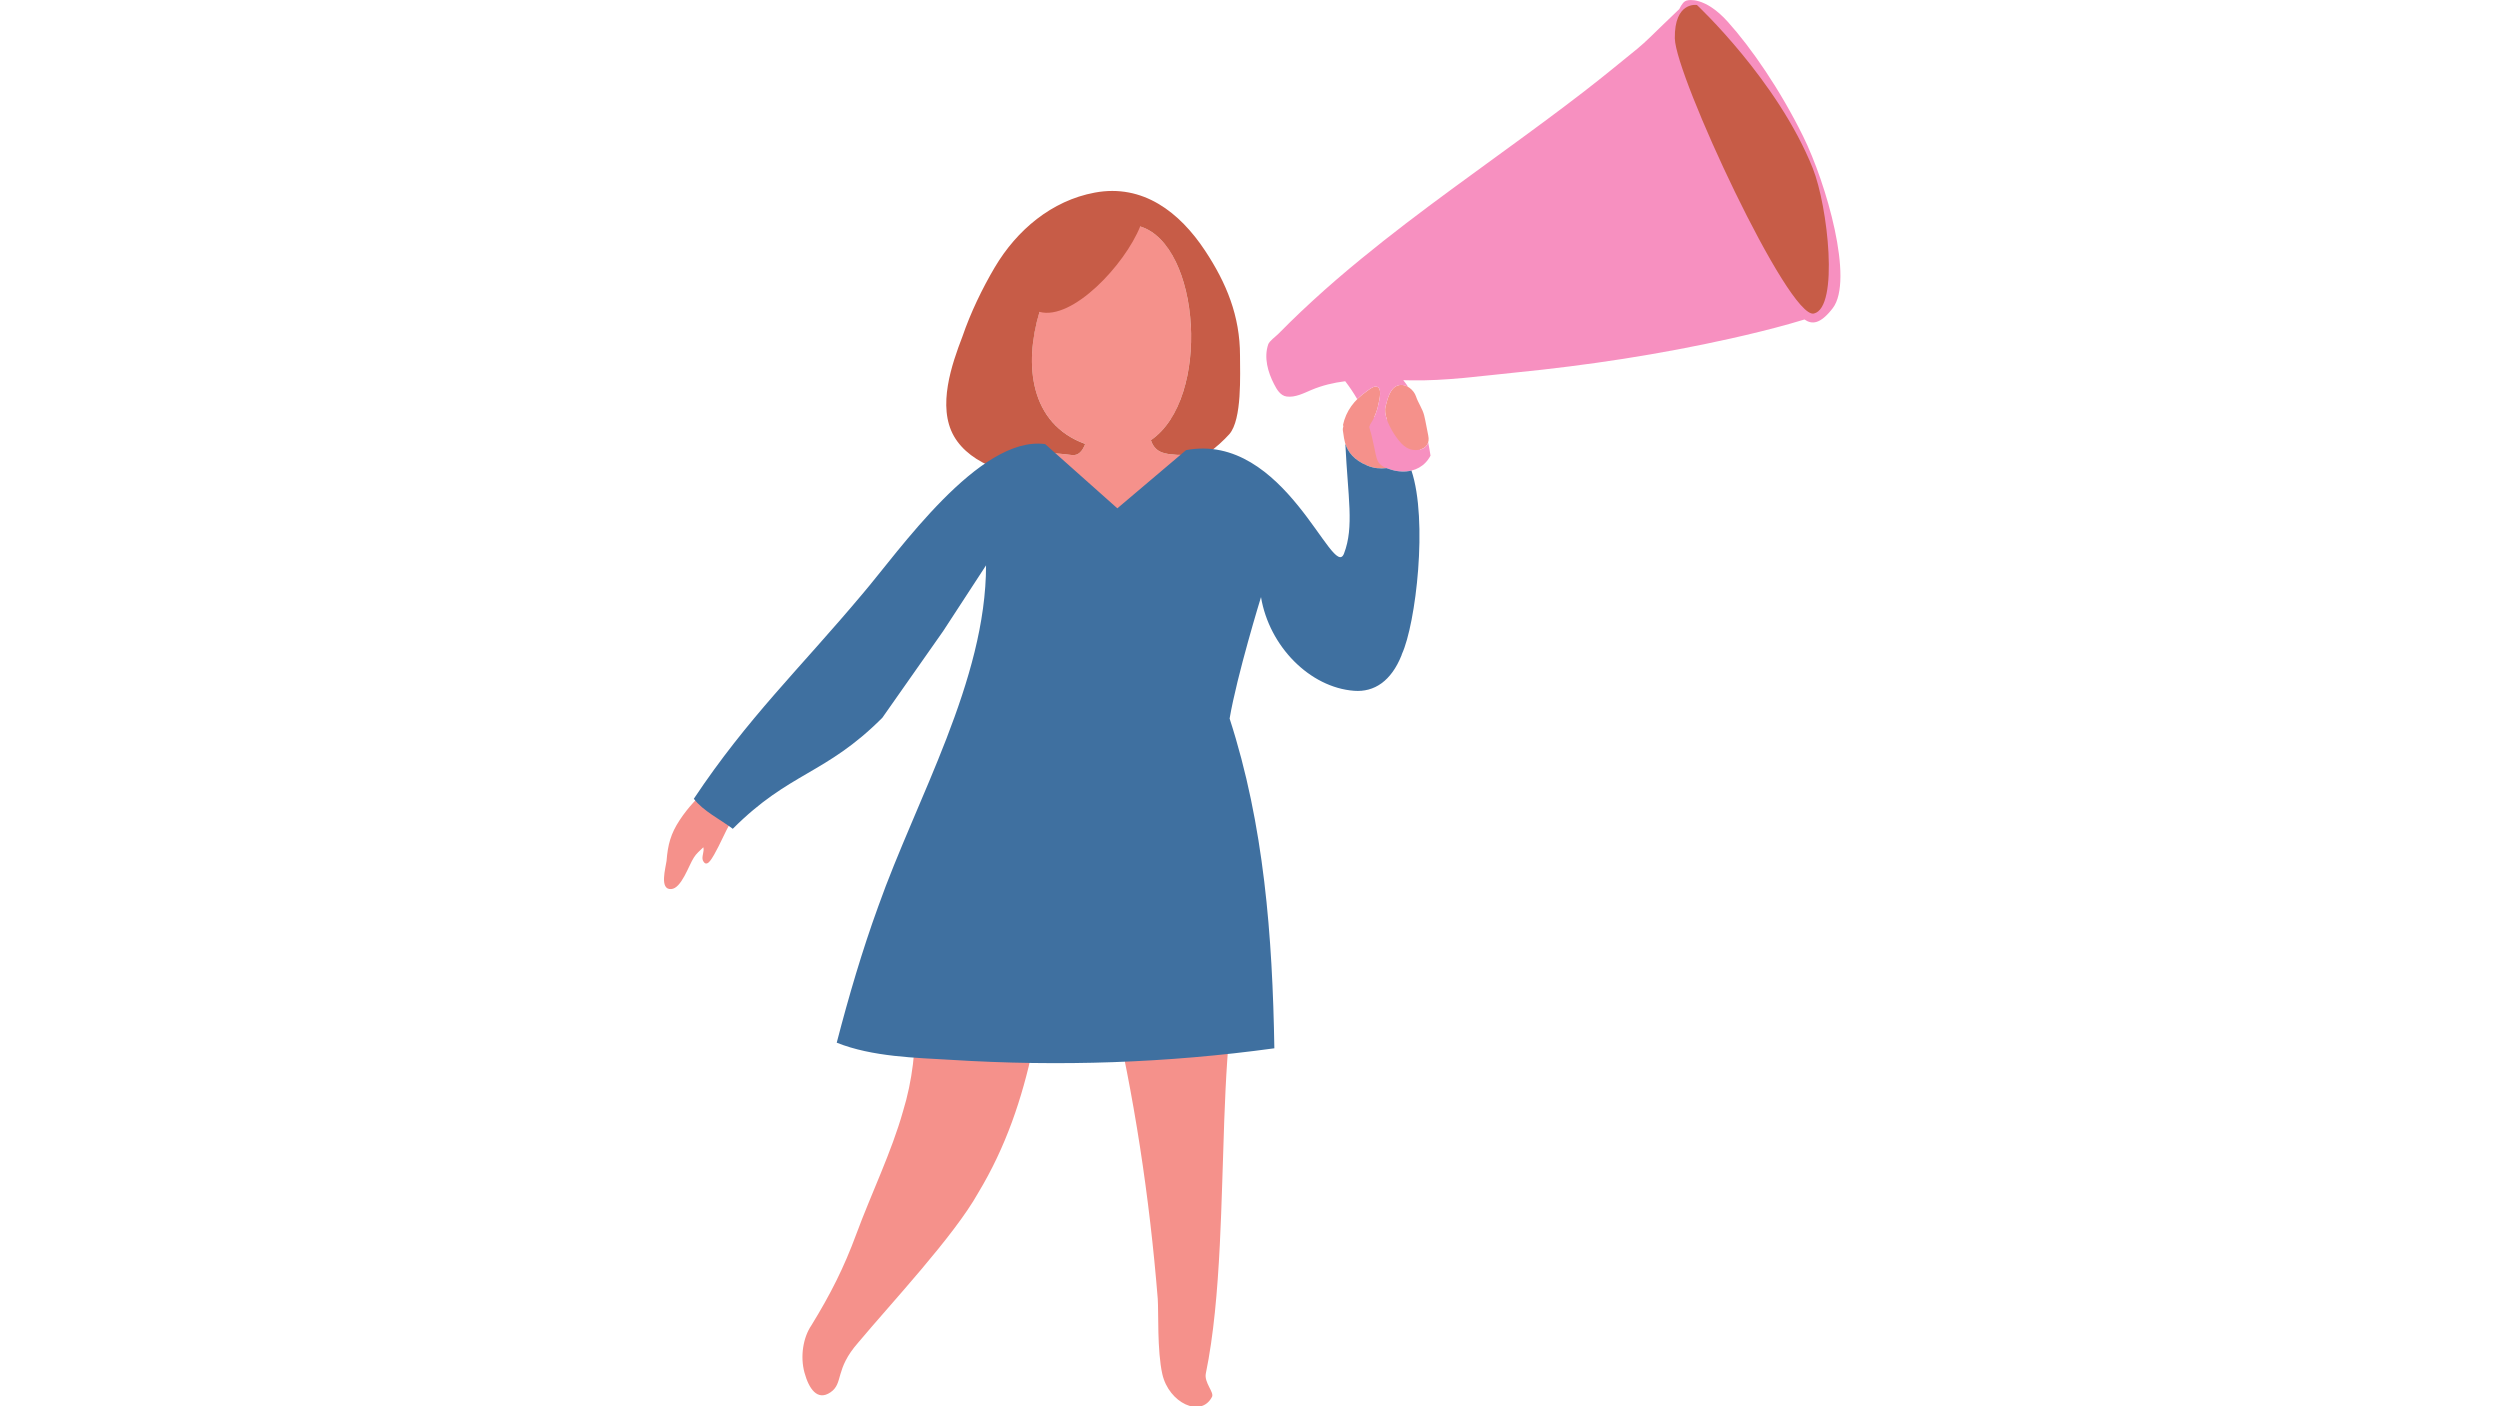 <?xml version="1.0" encoding="UTF-8"?>
<svg xmlns="http://www.w3.org/2000/svg" xmlns:xlink="http://www.w3.org/1999/xlink" width="480pt" height="270pt" viewBox="0 0 480 270" version="1.1">
<defs>
<clipPath id="clip1">
  <path d="M 203 150.445 L 236.668 150.445 L 236.668 270 L 203 270 Z M 203 150.445 "/>
</clipPath>
<clipPath id="clip2">
  <path d="M 243.066 0 L 353.359 0 L 353.359 90.711 L 243.066 90.711 Z M 243.066 0 "/>
</clipPath>
</defs>
<g id="surface1">
<rect x="0" y="0" width="480" height="270" style="fill:rgb(100%,100%,100%);fill-opacity:1;stroke:none;"/>
<path style=" stroke:none;fill-rule:nonzero;fill:rgb(96.078%,56.863%,54.51%);fill-opacity:1;" d="M 140.91 149.258 C 139.883 149.574 138.852 149.812 138.137 150.688 L 136.391 151.082 C 134.168 152.754 132.027 155.133 130.516 157.434 C 128.773 160.059 128.219 162.203 127.977 165.301 C 127.82 166.57 126.551 170.859 128.852 170.699 C 130.836 170.621 132.262 166.09 133.215 164.66 C 133.691 163.867 134.406 163.312 135.039 162.676 C 135.281 163.473 134.645 164.504 134.961 165.219 C 135.676 166.727 136.625 164.902 137.105 164.109 C 138.293 162.043 139.168 159.82 140.359 157.754 C 141.629 155.531 143.371 153.465 144.168 151.082 C 145.277 148.145 143.055 148.543 140.91 149.258 "/>
<g clip-path="url(#clip1)" clip-rule="nonzero">
<path style=" stroke:none;fill-rule:nonzero;fill:rgb(96.078%,56.863%,54.51%);fill-opacity:1;" d="M 213.262 191.418 C 217.766 210.344 220.715 229.875 222.289 249.379 C 222.461 251.773 222.152 259.363 223.168 263.836 C 224.43 269.391 230.602 272.289 232.707 268.195 C 233.156 267.324 231.16 265.441 231.52 263.707 C 233.023 256.422 233.754 247.902 234.203 239.043 C 235 223.168 234.879 206.211 236.633 193.344 L 203.027 150.465 C 205.461 164.309 210.094 177.719 213.262 191.418 "/>
</g>
<path style=" stroke:none;fill-rule:nonzero;fill:rgb(96.078%,56.863%,54.51%);fill-opacity:1;" d="M 175.719 195.113 C 175.859 201.312 175.191 207.473 173.383 213.348 C 171.184 221.18 167.289 229.16 164.422 236.922 C 162.039 243.383 159.465 248.484 155.785 254.473 C 154.184 256.82 153.617 260.457 154.457 263.535 C 155.301 266.613 156.918 269.059 159.461 267.32 C 162.004 265.578 160.207 262.949 164.809 257.738 C 170.992 250.344 183.203 237.293 187.801 229.051 C 198.469 211.383 200.277 191.738 202.492 171.465 L 175.453 162.727 C 175.426 173.262 175.457 183.453 175.719 195.113 "/>
<path style=" stroke:none;fill-rule:nonzero;fill:rgb(96.078%,56.863%,54.51%);fill-opacity:1;" d="M 232.969 86.926 C 232.969 86.926 225.395 88.039 222.723 86.703 C 221.781 86.23 221.262 85.395 220.973 84.516 C 233.656 75.82 229.996 41.199 215.359 43.215 L 218.004 42.383 C 205.793 35.418 185.832 77.039 208.352 85.23 C 207.863 86.539 207.074 87.539 205.801 87.367 C 202.461 86.926 197.336 86.699 196.445 86.926 L 215.82 103.414 L 232.969 86.926 "/>
<path style=" stroke:none;fill-rule:nonzero;fill:rgb(96.078%,56.863%,54.51%);fill-opacity:1;" d="M 274.223 83.621 C 273.984 82.484 273.719 80.887 273.441 79.762 C 273.121 78.465 272.293 77.375 271.871 76.109 C 271.453 74.852 270 73.656 268.621 73.949 C 266.898 74.312 266.414 76.59 266.035 78.016 C 265.832 78.773 265.984 79.688 266.305 80.598 C 265.465 80.398 264.637 80.223 263.855 80.074 C 264.219 79.277 264.5 78.445 264.66 77.59 C 264.805 76.852 265.539 74.246 264.133 74.223 C 263.547 74.211 262.824 74.84 262.367 75.16 C 259.996 76.82 258.426 78.918 257.844 81.637 C 257.844 81.637 257.879 81.691 257.938 81.77 C 257.832 82.113 257.781 82.461 257.852 82.785 C 258.133 84.176 257.926 87.516 262.586 89.422 C 266.34 90.961 270.785 88.809 272.73 86.285 C 273.883 85.973 274.531 85.066 274.223 83.621 "/>
<g clip-path="url(#clip2)" clip-rule="nonzero">
<path style=" stroke:none;fill-rule:nonzero;fill:rgb(96.863%,56.471%,75.294%);fill-opacity:1;" d="M 349.258 57.453 C 349.184 57.758 349.133 58.078 349.078 58.391 C 348.344 58.406 347.207 57.48 346.812 57.176 C 346.613 56.922 346.418 56.66 346.211 56.418 C 344.293 54.195 342.621 51.793 341.102 49.277 C 335.582 40.125 330.441 30.688 327.258 20.438 C 326.352 17.516 325.605 14.547 325.066 11.535 C 324.758 9.805 324.535 8.051 324.512 6.289 C 324.504 5.977 324.621 4.859 324.719 3.691 C 324.812 3.102 324.977 2.387 325.234 2.078 C 326.246 2.512 327.18 3.363 328.246 4.434 C 337.348 13.539 343.73 23.844 347.871 35.867 C 349.352 40.164 350.414 44.66 350.316 49.227 C 350.254 51.93 349.914 54.832 349.258 57.453 Z M 346.207 26.188 C 341.758 17.16 336.219 9.168 331.746 4.195 C 327.281 -0.777 324.062 0.059 324.062 0.059 C 323.918 0.07 323.754 0.121 323.562 0.223 C 322.953 0.555 322.438 1.73 322.438 1.73 C 322.438 1.73 320.512 3.582 319.27 4.77 C 317.629 6.328 316.066 7.973 314.312 9.406 C 310.941 12.152 307.578 14.906 304.137 17.566 C 301.562 19.555 298.965 21.512 296.352 23.441 C 284.641 32.117 272.648 40.434 261.367 49.68 C 258.199 52.273 255.09 54.938 252.07 57.711 C 250.57 59.086 249.09 60.48 247.637 61.91 C 246.895 62.633 246.164 63.367 245.438 64.105 C 244.953 64.602 243.711 65.477 243.496 66.125 C 242.637 68.68 243.434 71.457 244.621 73.754 C 245.133 74.746 245.812 75.965 247.035 76.133 C 248.676 76.355 250.316 75.496 251.785 74.871 C 253.891 73.98 256.066 73.477 258.281 73.195 C 259.148 74.328 259.918 75.465 260.59 76.645 C 261.109 76.109 261.707 75.621 262.359 75.16 C 262.82 74.84 263.543 74.211 264.129 74.223 C 265.543 74.242 264.805 76.859 264.66 77.594 C 264.391 79.012 263.828 80.371 263.027 81.578 C 263.027 81.578 263.035 81.738 262.883 81.965 C 263.223 83.035 263.504 84.152 263.734 85.336 C 264.434 88.387 264.129 89.336 267.195 90.211 C 267.945 90.422 268.699 90.539 269.422 90.539 C 271.641 90.539 273.609 89.516 274.66 87.477 C 274.539 86.711 274.395 85.859 274.211 84.941 C 273.945 85.887 273.059 86.391 271.848 86.414 C 271.297 86.422 270.816 86.305 270.387 86.105 C 269.402 85.648 268.66 84.75 268 83.805 C 267.035 82.434 265.559 79.793 266.035 78.016 C 266.414 76.59 266.895 74.312 268.621 73.949 C 269.223 73.824 269.836 73.977 270.371 74.297 C 270.078 73.836 269.762 73.402 269.43 72.996 C 269.922 73.008 270.414 73.02 270.902 73.027 C 277.59 73.152 284.277 72.191 290.922 71.531 C 304.82 70.152 318.672 68.047 332.305 64.996 C 336.137 64.141 339.953 63.207 343.738 62.141 C 344.648 61.883 345.555 61.609 346.465 61.34 C 347.84 62.305 349.453 62.332 351.883 59.176 C 356.008 53.828 350.664 35.215 346.207 26.188 "/>
</g>
<path style=" stroke:none;fill-rule:nonzero;fill:rgb(78.039%,36.078%,27.843%);fill-opacity:1;" d="M 348.062 32.336 C 341.332 15.457 325.809 0.957 325.809 0.957 C 325.809 0.957 321.461 0.23 321.566 7.375 C 321.672 14.527 343.402 61.336 348.266 60.199 C 353.133 59.059 350.949 39.594 348.062 32.336 "/>
<path style=" stroke:none;fill-rule:nonzero;fill:rgb(78.039%,36.078%,27.843%);fill-opacity:1;" d="M 231.367 48.117 C 226.484 40.73 219.43 35.262 210.195 36.98 C 201.91 38.52 195.238 44.18 191.02 51.285 C 188.578 55.414 186.34 60.07 184.789 64.609 C 182.75 69.906 179.906 78.051 183.156 83.746 C 186.352 89.34 194.758 91.93 201.777 91.461 L 196.445 86.922 C 197.336 86.699 202.461 86.922 205.801 87.367 C 207.074 87.543 207.863 86.539 208.352 85.238 C 197.711 81.363 196.555 70.027 199.586 59.879 C 205.91 61.59 215.965 50.836 218.914 43.477 C 230.508 47.012 232.559 76.574 220.973 84.512 C 221.262 85.395 221.781 86.23 222.723 86.699 C 224.773 87.723 229.703 87.309 231.891 87.059 C 233.473 85.906 234.965 84.551 236.051 83.34 C 238.488 80.488 238.082 71.938 238.082 68.273 C 238.082 60.668 235.484 54.344 231.367 48.117 "/>
<path style=" stroke:none;fill-rule:nonzero;fill:rgb(24.706%,43.922%,62.745%);fill-opacity:1;" d="M 271 90.352 C 269.824 90.637 268.516 90.59 267.199 90.211 C 266.816 90.102 266.496 89.996 266.215 89.883 C 265 90.023 263.758 89.902 262.586 89.422 C 259.875 88.309 258.805 86.719 258.348 85.301 L 258.312 85.301 C 258.789 95.418 260.023 101.145 258.051 106.277 C 255.953 111.762 246.703 82.879 227.727 86.422 L 214.531 97.598 L 200.676 85.27 C 188.016 83.535 172.477 106.004 165.57 114.066 C 153.488 128.465 143.57 137.812 133.215 153.363 C 134.938 155.672 138.391 157.395 140.695 159.129 C 151.625 148.18 158.461 148.762 169.398 137.824 L 181.074 121.191 L 189.32 108.547 C 189.32 130.613 175.957 153.344 168.609 174.074 C 165.555 182.469 162.957 191.305 160.652 200.195 C 167.48 202.934 175.883 203.09 182.637 203.492 C 203.477 204.797 224.035 204.105 244.676 201.273 C 244.316 179.762 242.711 158.406 236.086 137.965 C 237.504 129.613 242.113 114.641 242.113 114.641 C 243.695 124.129 251.512 131.996 259.984 132.633 C 263.852 132.93 267.105 130.777 269.09 125.828 L 269.16 125.59 C 271.848 119.75 274.191 99.906 271 90.352 "/>
</g>
</svg>
